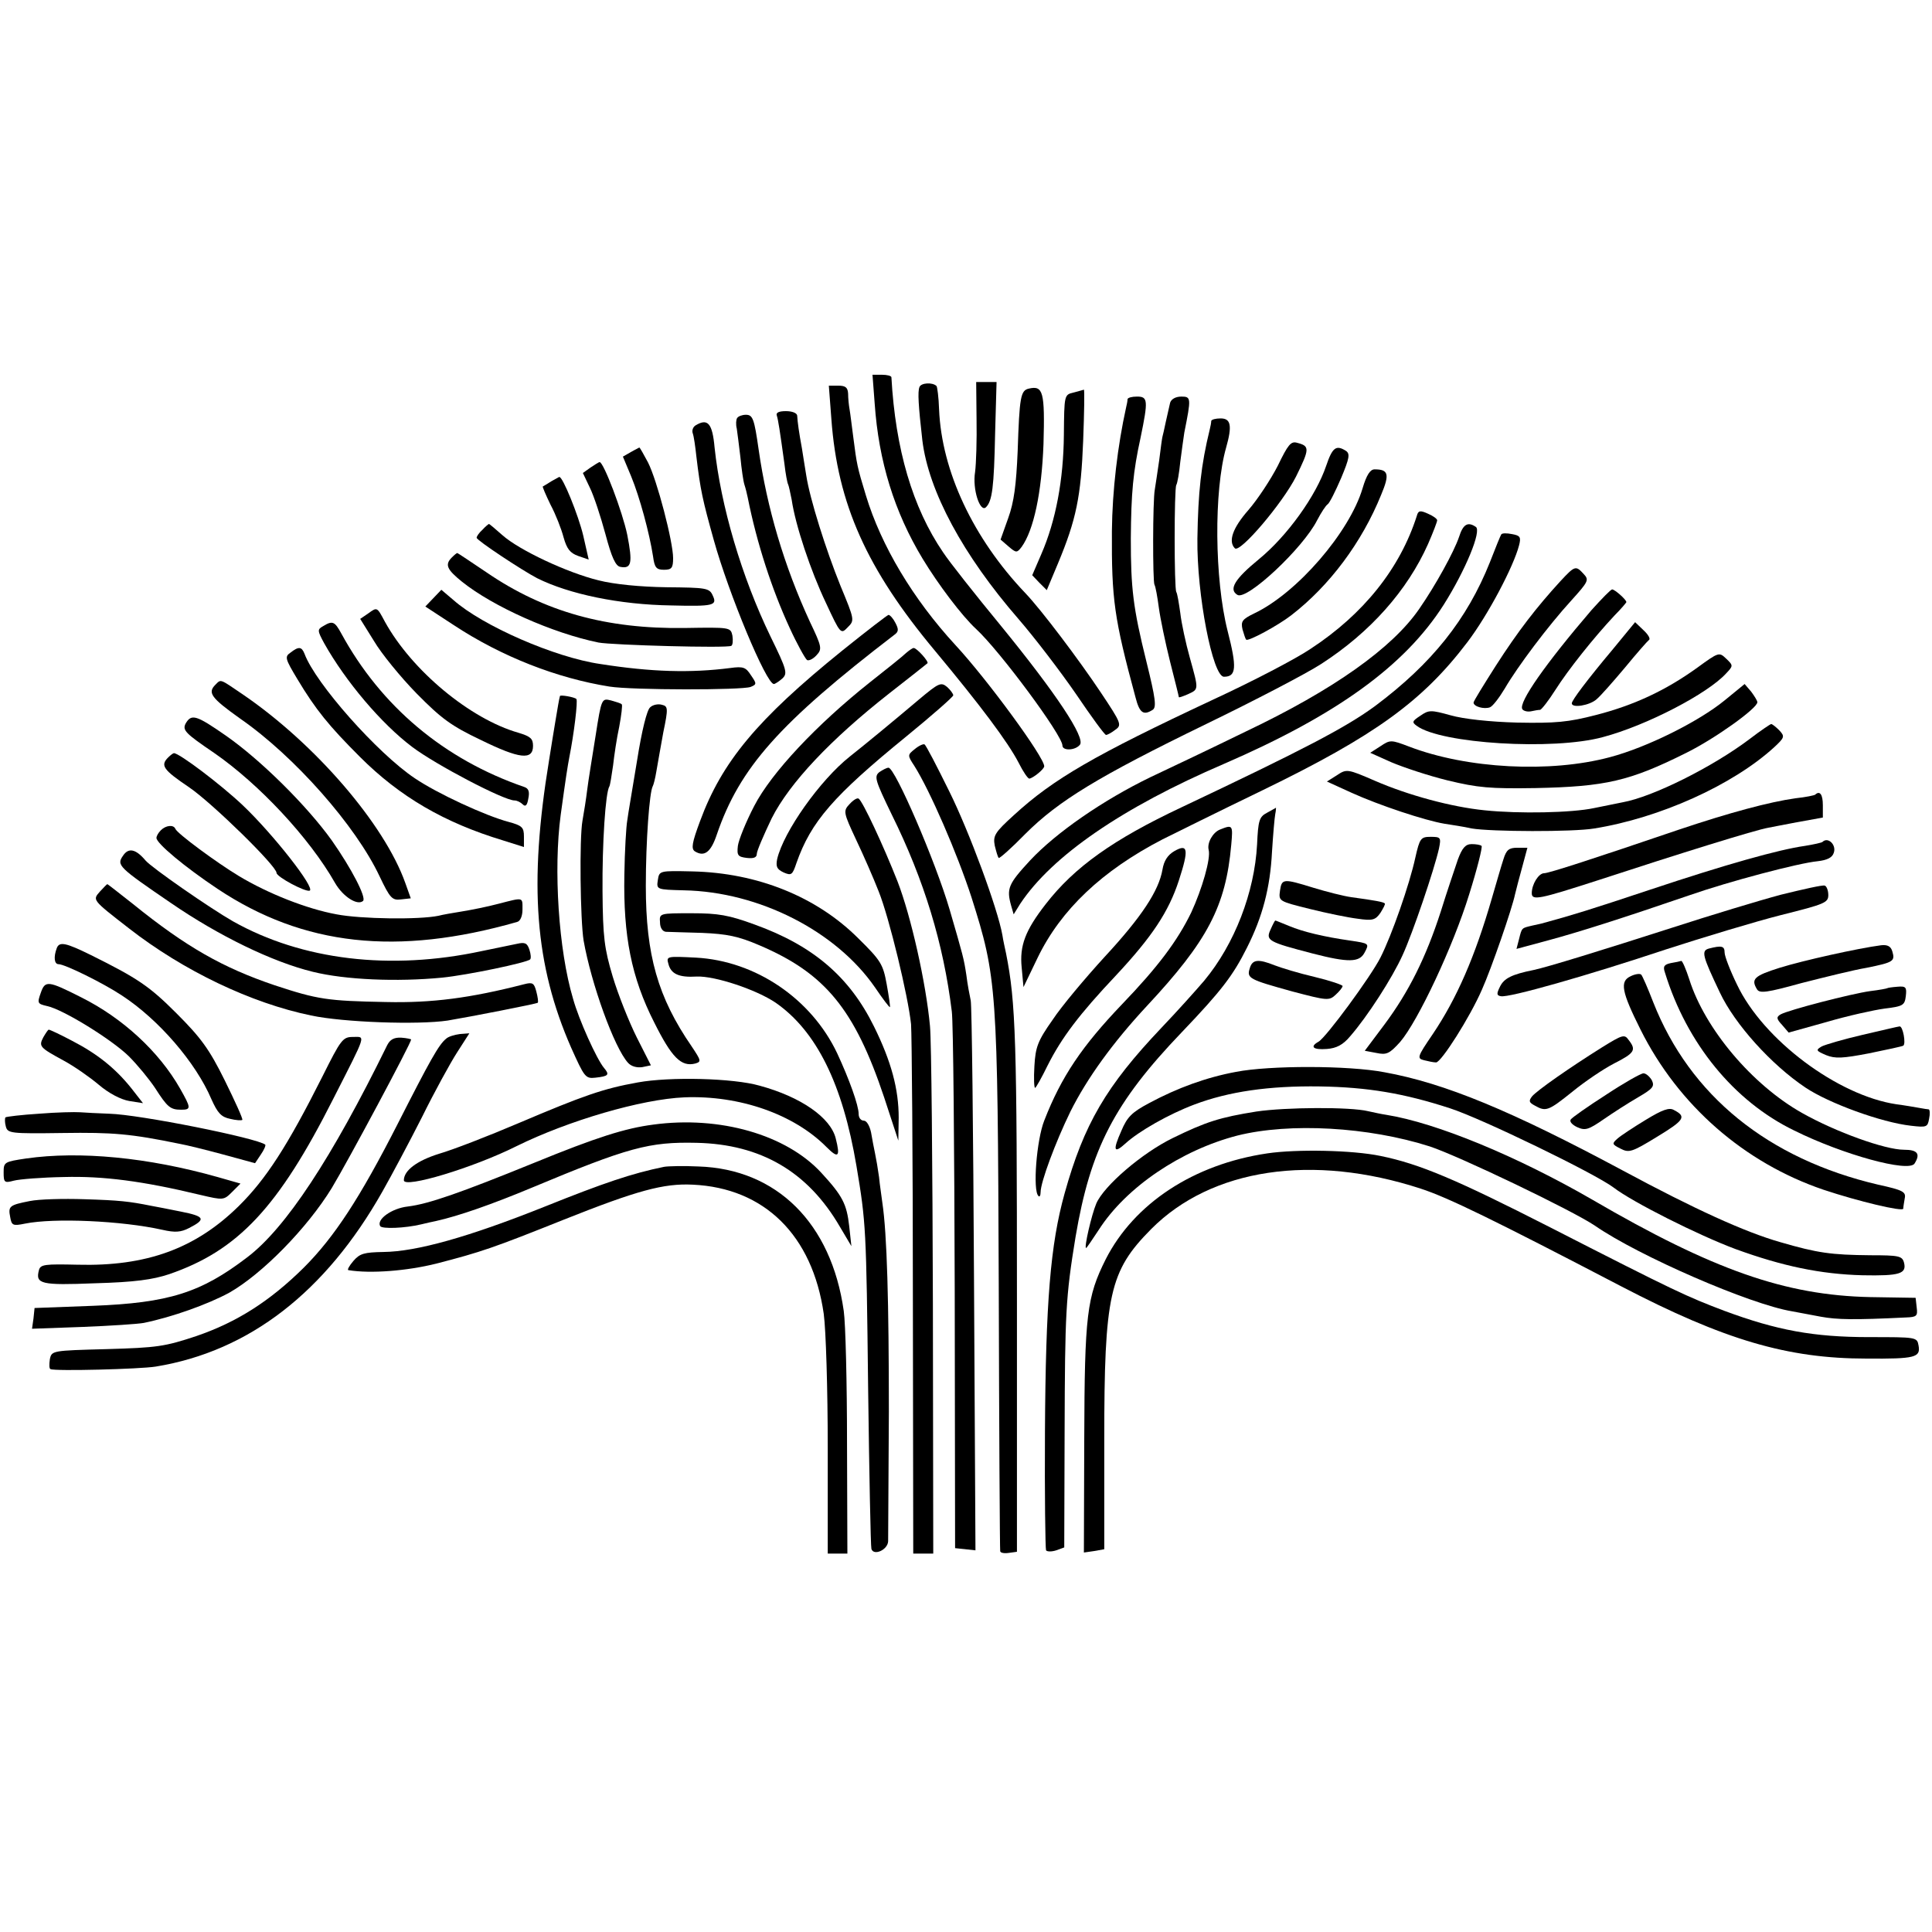<?xml version="1.0" standalone="no"?>
<!DOCTYPE svg PUBLIC "-//W3C//DTD SVG 20010904//EN"
 "http://www.w3.org/TR/2001/REC-SVG-20010904/DTD/svg10.dtd">
<svg version="1.0" xmlns="http://www.w3.org/2000/svg"
 width="531pt" height="531pt" viewBox="0 0 531 531"
 preserveAspectRatio="xMidYMid meet">
<g transform="translate(0,531) scale(0.1,-0.1)"
fill="#000000" stroke="none">
<path d="M2404 4201 c11 -159 54 -298 132 -427 43 -71 108 -157 147 -193 65
-60 237 -292 237 -320 0 -15 35 -14 48 2 16 19 -66 142 -217 327 -70 85 -142
176 -159 202 -84 123 -131 284 -142 481 0 4 -12 7 -26 7 l-26 0 6 -79z"/>
<path d="M2527 4246 c-5 -13 -3 -49 8 -146 17 -140 112 -316 264 -491 45 -52
116 -145 158 -206 42 -62 79 -113 83 -113 3 0 15 6 25 14 19 13 17 18 -39 102
-60 90 -164 228 -208 274 -143 150 -230 335 -237 505 -1 33 -5 62 -7 64 -11
11 -43 9 -47 -3z"/>
<path d="M2684 4158 c1 -57 -1 -122 -4 -145 -8 -48 14 -113 30 -97 17 17 22
54 25 202 l4 142 -28 0 -28 0 1 -102z"/>
<path d="M2285 4158 c17 -233 97 -412 285 -637 124 -149 200 -250 230 -308 12
-24 25 -43 29 -43 10 1 41 26 41 34 0 25 -156 238 -244 333 -117 127 -204 273
-246 411 -24 79 -25 84 -35 162 -4 30 -8 64 -10 75 -2 11 -4 30 -4 43 -1 17
-7 22 -27 22 l-26 0 7 -92z"/>
<path d="M2828 4242 c-23 -5 -26 -22 -31 -172 -4 -93 -10 -140 -26 -184 l-21
-59 22 -19 c21 -18 23 -18 36 -1 33 46 55 148 60 283 4 143 -1 161 -40 152z"/>
<path d="M2950 4231 c-25 -6 -25 -7 -26 -116 -1 -123 -22 -236 -62 -328 l-25
-58 20 -21 20 -20 31 74 c50 120 63 183 69 336 3 78 4 141 2 141 -2 -1 -15 -4
-29 -8z"/>
<path d="M3099 4213 c0 -5 -2 -15 -4 -23 -23 -104 -38 -228 -39 -340 -1 -187
6 -239 65 -457 11 -43 22 -50 47 -34 11 7 8 31 -17 132 -37 149 -43 202 -43
339 1 126 6 182 27 278 21 102 20 112 -10 112 -14 0 -25 -3 -26 -7z"/>
<path d="M3216 4203 c-2 -10 -8 -34 -12 -53 -4 -19 -8 -37 -9 -40 -1 -3 -5
-32 -9 -65 -5 -33 -10 -69 -12 -80 -6 -30 -6 -254 -1 -262 3 -5 8 -33 12 -63
4 -30 18 -97 31 -149 13 -51 24 -95 24 -97 0 -2 11 2 25 8 30 14 30 11 5 101
-11 39 -23 95 -26 122 -4 28 -8 53 -11 58 -6 9 -6 285 0 294 3 5 8 33 11 64 4
31 9 67 11 80 19 95 19 99 -8 99 -16 0 -28 -7 -31 -17z"/>
<path d="M2135 4168 c4 -13 8 -39 21 -133 3 -27 8 -53 10 -56 2 -4 6 -23 10
-43 10 -69 52 -195 94 -283 40 -86 41 -87 60 -67 19 19 19 20 -20 114 -40 99
-84 238 -94 303 -3 20 -9 54 -12 75 -8 43 -12 72 -13 90 -1 7 -14 12 -31 12
-19 0 -28 -4 -25 -12z"/>
<path d="M2026 4161 c-3 -4 -4 -18 -1 -29 2 -12 6 -47 10 -79 3 -32 8 -66 11
-75 3 -9 7 -25 9 -35 25 -126 67 -254 115 -358 21 -46 43 -85 48 -89 5 -3 17
3 26 13 16 17 15 23 -18 92 -71 154 -118 313 -141 474 -12 84 -16 95 -35 95
-10 0 -21 -4 -24 -9z"/>
<path d="M3329 4153 c0 -5 -2 -15 -4 -23 -24 -98 -32 -173 -34 -300 -2 -154
42 -380 73 -380 34 0 36 25 10 126 -36 142 -38 385 -4 504 17 60 13 80 -15 80
-14 0 -25 -3 -26 -7z"/>
<path d="M1912 4141 c-7 -4 -11 -14 -8 -22 3 -8 7 -36 10 -64 11 -92 17 -119
48 -230 41 -147 144 -395 165 -395 3 0 14 7 23 15 15 14 13 23 -32 115 -80
165 -137 360 -154 520 -6 67 -19 81 -52 61z"/>
<path d="M3512 4030 c-19 -37 -55 -92 -81 -122 -43 -49 -56 -86 -37 -105 14
-14 131 124 168 197 38 77 38 84 3 93 -17 5 -25 -5 -53 -63z"/>
<path d="M1733 4067 l-21 -12 23 -55 c23 -56 50 -155 60 -220 4 -30 9 -36 30
-36 21 0 25 5 25 32 0 45 -44 214 -69 263 -12 22 -22 41 -24 41 -1 -1 -12 -6
-24 -13z"/>
<path d="M3645 4030 c-28 -83 -107 -193 -185 -257 -66 -54 -84 -83 -59 -98 26
-16 180 128 219 205 11 21 24 41 29 44 5 3 21 35 37 72 23 55 25 67 13 75 -27
17 -37 9 -54 -41z"/>
<path d="M1623 4025 l-21 -15 19 -40 c11 -22 30 -80 43 -128 17 -64 28 -88 41
-90 31 -6 34 11 19 88 -13 63 -65 200 -76 200 -2 0 -13 -7 -25 -15z"/>
<path d="M3745 3968 c-36 -121 -180 -288 -298 -344 -33 -16 -37 -22 -32 -44 4
-14 8 -26 10 -28 5 -6 88 39 124 67 105 81 194 200 247 331 24 57 20 70 -18
70 -12 0 -22 -15 -33 -52z"/>
<path d="M1515 3987 c-11 -7 -21 -13 -23 -14 -2 0 8 -23 21 -50 14 -26 30 -67
36 -90 9 -32 18 -43 40 -51 l29 -10 -15 66 c-13 55 -57 164 -66 161 -1 0 -11
-6 -22 -12z"/>
<path d="M3894 3892 c-46 -144 -146 -270 -293 -366 -40 -27 -159 -89 -265
-138 -329 -154 -441 -219 -549 -318 -53 -48 -58 -57 -53 -84 4 -16 8 -31 11
-34 2 -2 35 27 73 66 91 91 201 158 497 302 134 65 276 139 316 165 135 87
237 202 294 330 14 32 25 61 25 65 0 4 -11 12 -25 18 -22 10 -27 9 -31 -6z"/>
<path d="M1326 3854 c-9 -8 -16 -18 -16 -22 0 -7 124 -89 166 -111 88 -44 227
-73 369 -75 116 -3 127 0 114 27 -9 21 -18 22 -127 23 -72 1 -144 8 -187 19
-86 21 -218 83 -264 124 -19 17 -36 31 -37 31 -1 0 -10 -7 -18 -16z"/>
<path d="M4010 3834 c-14 -41 -64 -132 -109 -197 -74 -108 -236 -223 -478
-338 -92 -45 -210 -101 -261 -125 -130 -63 -259 -152 -331 -229 -60 -65 -65
-77 -52 -124 l7 -24 18 29 c87 131 279 264 561 385 309 134 496 269 603 437
60 95 105 204 88 214 -22 15 -35 7 -46 -28z"/>
<path d="M4126 3841 c-2 -3 -16 -37 -31 -76 -63 -158 -160 -279 -315 -395 -80
-59 -197 -120 -533 -279 -187 -88 -294 -164 -373 -266 -56 -72 -72 -114 -66
-174 l5 -54 39 81 c64 132 177 239 343 325 28 14 151 75 275 135 309 150 440
245 563 407 57 75 127 208 142 266 6 23 3 27 -19 31 -15 3 -28 3 -30 -1z"/>
<path d="M1242 3778 c-20 -20 -14 -33 28 -67 85 -68 248 -141 375 -167 37 -7
354 -16 365 -9 4 2 5 15 3 28 -5 23 -6 23 -131 21 -215 -3 -386 44 -545 153
-43 29 -79 53 -80 53 -2 0 -8 -5 -15 -12z"/>
<path d="M4289 3713 c-66 -72 -117 -138 -178 -233 -33 -52 -61 -97 -61 -101 0
-11 29 -19 45 -13 8 3 26 27 41 52 35 60 119 172 183 242 46 51 49 56 34 72
-22 24 -24 24 -64 -19z"/>
<path d="M1191 3666 l-22 -23 78 -51 c132 -87 284 -146 428 -169 63 -10 364
-10 388 -1 17 7 17 9 1 32 -14 22 -21 25 -57 20 -109 -14 -217 -11 -357 11
-125 18 -324 105 -404 176 l-33 28 -22 -23z"/>
<path d="M4374 3633 c-126 -147 -201 -254 -190 -272 3 -5 14 -8 24 -6 9 2 20
4 25 4 4 1 23 25 42 55 35 55 104 142 163 205 18 18 32 35 32 36 0 7 -32 35
-39 35 -4 0 -29 -26 -57 -57z"/>
<path d="M1012 3624 l-22 -15 38 -61 c20 -34 73 -99 117 -144 68 -69 95 -89
177 -128 106 -52 143 -56 143 -16 0 20 -7 26 -40 36 -133 38 -293 171 -367
305 -22 41 -21 41 -46 23z"/>
<path d="M2315 3522 c-234 -189 -331 -306 -391 -469 -22 -59 -25 -76 -14 -83
26 -16 44 -2 60 46 63 184 171 306 489 550 11 8 11 15 2 32 -6 12 -15 22 -19
22 -4 -1 -61 -45 -127 -98z"/>
<path d="M888 3589 c-16 -9 -16 -12 3 -47 59 -105 157 -221 242 -285 65 -49
252 -147 281 -147 7 0 17 -5 23 -11 7 -7 12 -3 15 16 4 19 1 28 -11 32 -221
76 -394 222 -503 422 -18 33 -24 36 -50 20z"/>
<path d="M4434 3527 c-73 -87 -114 -142 -114 -150 0 -14 49 -6 68 11 11 9 46
49 78 87 32 39 62 73 66 76 5 3 -2 15 -15 27 l-23 22 -60 -73z"/>
<path d="M798 3516 c-16 -11 -14 -17 19 -72 51 -85 87 -129 172 -214 110 -110
232 -181 394 -230 l57 -18 0 29 c0 25 -5 30 -42 40 -64 17 -196 78 -258 120
-103 69 -273 261 -303 342 -8 20 -16 21 -39 3z"/>
<path d="M2490 3515 c-8 -8 -53 -44 -100 -81 -146 -116 -270 -248 -317 -339
-23 -44 -43 -94 -45 -110 -3 -26 0 -30 25 -33 18 -2 27 1 27 11 0 8 19 52 41
98 49 97 162 217 324 344 55 43 102 80 104 82 5 4 -30 43 -38 42 -3 0 -13 -7
-21 -14z"/>
<path d="M4665 3475 c-86 -62 -173 -103 -278 -130 -77 -20 -112 -23 -217 -21
-76 2 -148 10 -183 20 -54 15 -60 15 -83 -1 -23 -15 -24 -18 -10 -28 66 -49
375 -68 511 -31 121 32 289 120 339 175 20 21 20 22 0 41 -19 18 -20 18 -79
-25z"/>
<path d="M592 3428 c-22 -22 -12 -36 68 -93 150 -104 318 -295 383 -433 29
-61 35 -67 59 -64 l27 3 -15 42 c-57 161 -247 382 -446 518 -65 44 -60 43 -76
27z"/>
<path d="M2524 3386 c-71 -60 -145 -121 -188 -155 -82 -65 -182 -206 -200
-282 -4 -21 -1 -28 18 -37 21 -9 24 -7 35 26 40 114 102 185 302 348 71 58
129 109 129 113 0 4 -8 15 -17 23 -17 14 -23 11 -79 -36z"/>
<path d="M4740 3385 c-71 -58 -213 -129 -315 -156 -164 -44 -393 -32 -552 29
-50 19 -52 19 -79 1 l-28 -18 58 -26 c33 -14 102 -37 155 -50 83 -20 116 -23
241 -21 193 4 259 19 415 97 77 38 195 122 195 139 0 4 -8 17 -17 29 l-18 21
-55 -45z"/>
<path d="M1539 3397 c-2 -6 -7 -36 -13 -72 -4 -22 -11 -69 -17 -105 -56 -341
-39 -562 61 -790 36 -80 39 -85 66 -82 37 4 40 8 24 27 -20 24 -69 132 -85
190 -40 134 -54 356 -34 505 14 102 19 134 24 160 12 60 24 155 19 159 -5 5
-44 12 -45 8z"/>
<path d="M1637 3288 c-9 -57 -20 -123 -23 -148 -3 -25 -9 -63 -13 -85 -9 -49
-6 -275 3 -330 21 -119 84 -294 122 -336 9 -10 24 -14 39 -12 l24 5 -39 77
c-21 42 -51 117 -66 167 -23 77 -27 108 -28 234 -1 132 8 272 19 289 2 4 6 29
10 57 3 27 10 75 17 107 6 32 9 59 7 61 -2 3 -16 7 -30 11 -25 6 -26 6 -42
-97z"/>
<path d="M1787 3366 c-9 -7 -23 -64 -36 -146 -12 -74 -25 -148 -27 -165 -3
-16 -7 -84 -8 -150 -3 -167 19 -281 82 -405 48 -96 74 -123 113 -113 17 5 16
8 -10 47 -93 135 -126 251 -126 441 0 124 10 258 19 274 2 3 7 22 10 41 3 19
12 67 19 107 14 67 13 72 -4 76 -10 3 -25 0 -32 -7z"/>
<path d="M510 3321 c-9 -18 0 -27 78 -80 123 -85 262 -233 333 -358 22 -38 62
-63 77 -49 9 10 -32 89 -86 166 -68 95 -195 221 -291 288 -82 57 -95 61 -111
33z"/>
<path d="M4809 3279 c-102 -77 -266 -159 -349 -174 -14 -3 -49 -10 -79 -16
-61 -13 -206 -16 -301 -6 -90 9 -209 41 -301 81 -76 33 -78 33 -105 15 l-27
-17 68 -31 c75 -34 201 -76 255 -85 19 -3 53 -8 75 -13 53 -9 278 -10 337 0
180 29 380 119 494 223 29 27 30 30 14 47 -9 9 -19 17 -22 17 -2 0 -29 -18
-59 -41z"/>
<path d="M2514 3251 c-20 -16 -20 -17 -1 -46 43 -68 118 -241 157 -361 70
-221 72 -246 75 -1064 1 -399 3 -729 4 -733 0 -5 11 -7 24 -5 l22 3 0 690 c0
714 -3 820 -30 955 -3 14 -8 36 -10 50 -13 73 -91 284 -146 395 -34 69 -64
127 -68 129 -3 2 -15 -3 -27 -13z"/>
<path d="M462 3228 c-22 -22 -13 -34 58 -82 63 -43 240 -216 240 -235 0 -11
79 -53 91 -49 17 6 -100 155 -183 234 -60 57 -175 144 -190 144 -2 0 -9 -5
-16 -12z"/>
<path d="M2417 3188 c-15 -12 -12 -22 34 -117 89 -180 142 -354 165 -541 4
-30 7 -374 8 -765 l1 -710 28 -3 28 -3 -4 743 c-2 409 -6 754 -9 768 -3 14 -9
45 -12 70 -7 46 -9 53 -46 180 -39 133 -150 390 -168 390 -5 0 -16 -6 -25 -12z"/>
<path d="M4989 3126 c-2 -2 -26 -7 -54 -10 -72 -10 -183 -40 -320 -86 -235
-80 -358 -120 -371 -120 -15 0 -34 -30 -34 -55 0 -21 22 -16 180 35 229 75
435 139 470 145 3 1 38 7 78 15 l72 13 0 34 c0 29 -8 41 -21 29z"/>
<path d="M2335 3100 c-18 -19 -17 -23 18 -98 20 -42 48 -106 62 -142 29 -72
81 -288 89 -365 2 -27 5 -366 5 -752 l1 -703 28 0 27 0 -1 687 c-1 379 -4 722
-8 763 -11 119 -52 301 -89 397 -39 99 -96 221 -107 228 -4 3 -15 -4 -25 -15z"/>
<path d="M3482 3076 c-21 -11 -24 -21 -27 -87 -7 -132 -62 -274 -145 -374 -23
-27 -76 -86 -118 -130 -152 -160 -213 -265 -266 -455 -39 -140 -52 -298 -54
-654 -1 -175 1 -322 3 -327 3 -4 16 -4 28 0 l22 8 1 319 c1 326 3 369 30 534
41 242 106 369 293 564 108 113 140 155 178 231 43 85 64 165 69 264 3 47 7
94 9 104 2 9 2 17 2 17 -1 -1 -13 -7 -25 -14z"/>
<path d="M442 3028 c-7 -7 -12 -16 -12 -21 0 -15 78 -80 168 -140 236 -157
494 -185 823 -91 9 2 15 16 15 34 0 35 4 34 -66 16 -30 -8 -75 -17 -100 -21
-25 -4 -54 -9 -65 -12 -53 -11 -213 -9 -280 4 -82 15 -188 57 -268 105 -63 38
-171 118 -175 130 -5 12 -26 10 -40 -4z"/>
<path d="M3353 3030 c-20 -8 -36 -37 -31 -56 6 -24 -18 -107 -48 -172 -38 -78
-91 -149 -190 -252 -110 -115 -167 -199 -214 -320 -21 -53 -32 -192 -16 -207
3 -4 6 1 6 10 0 28 41 138 82 222 46 92 117 190 210 290 167 179 217 274 232
443 5 55 4 56 -31 42z"/>
<path d="M3890 2953 c-16 -74 -65 -214 -96 -275 -27 -53 -149 -219 -170 -231
-25 -14 -15 -23 23 -20 26 2 44 11 64 35 47 54 115 159 144 223 28 61 87 235
100 293 6 30 5 32 -23 32 -27 0 -30 -4 -42 -57z"/>
<path d="M5009 2996 c-2 -2 -24 -7 -49 -11 -71 -10 -217 -51 -424 -120 -162
-54 -217 -71 -291 -91 -5 -2 -21 -5 -34 -8 -29 -7 -28 -5 -36 -37 l-7 -27 89
24 c85 23 201 60 388 124 106 37 298 88 351 93 26 3 40 10 44 23 8 22 -16 45
-31 30z"/>
<path d="M3228 2971 c-19 -11 -29 -27 -33 -51 -10 -58 -57 -130 -160 -241 -52
-57 -117 -134 -142 -172 -41 -58 -47 -75 -50 -127 -2 -33 -1 -60 2 -60 2 0 18
28 35 63 38 75 86 139 188 247 98 105 144 174 172 260 28 86 25 102 -12 81z"/>
<path d="M4007 2948 c-8 -24 -30 -88 -47 -143 -41 -127 -88 -221 -155 -311
l-54 -72 32 -6 c28 -6 36 -2 65 30 49 57 146 263 190 406 22 70 37 130 34 133
-3 3 -15 5 -27 5 -17 0 -26 -10 -38 -42z"/>
<path d="M338 2958 c-18 -26 -13 -31 132 -130 131 -90 279 -162 390 -189 89
-22 231 -28 355 -16 70 7 232 41 242 50 3 3 2 15 -2 27 -6 18 -12 21 -34 16
-14 -3 -58 -12 -97 -20 -251 -54 -494 -25 -684 82 -63 36 -223 147 -240 167
-27 32 -47 36 -62 13z"/>
<path d="M4132 2948 c-6 -18 -20 -67 -32 -108 -46 -159 -96 -274 -162 -372
-43 -63 -44 -67 -24 -72 12 -3 26 -6 33 -6 14 0 93 124 126 200 26 58 83 223
91 262 3 13 12 47 20 76 l14 52 -28 0 c-23 0 -30 -6 -38 -32z"/>
<path d="M1808 2891 c-4 -26 -3 -26 72 -28 206 -4 418 -112 525 -267 21 -31
39 -55 41 -54 1 2 -3 30 -9 63 -10 55 -16 65 -78 126 -115 115 -278 180 -456
184 -91 2 -91 2 -95 -24z"/>
<path d="M3518 2862 c-4 -29 -3 -29 81 -50 48 -12 107 -24 132 -27 41 -6 49
-4 63 16 8 13 14 24 12 26 -4 4 -25 8 -91 17 -22 3 -69 15 -105 26 -84 26 -87
25 -92 -8z"/>
<path d="M275 2860 c-21 -24 -23 -22 80 -102 149 -116 335 -205 500 -239 89
-19 294 -26 375 -14 60 10 245 46 248 49 2 2 0 16 -4 31 -6 23 -10 26 -33 20
-148 -38 -253 -52 -381 -49 -160 3 -187 7 -305 46 -142 48 -243 105 -389 223
-38 30 -70 55 -71 55 -1 0 -10 -9 -20 -20z"/>
<path d="M4895 2851 c-60 -16 -195 -57 -300 -91 -190 -61 -342 -108 -380 -116
-60 -12 -81 -23 -92 -45 -10 -20 -10 -25 2 -27 21 -5 236 56 455 129 102 33
244 76 315 94 120 30 130 34 130 55 0 13 -5 25 -10 26 -6 2 -59 -10 -120 -25z"/>
<path d="M1814 2775 c0 -15 7 -25 16 -26 8 0 53 -2 100 -3 68 -3 99 -9 157
-34 181 -77 262 -176 343 -418 l39 -119 1 63 c0 78 -20 154 -68 251 -67 136
-167 222 -328 280 -71 26 -100 31 -173 31 -88 0 -89 0 -87 -25z"/>
<path d="M3492 2755 c-14 -30 -6 -34 117 -66 97 -25 127 -24 141 2 14 26 14
26 -40 34 -70 10 -129 24 -167 40 -20 8 -36 15 -38 15 -1 0 -7 -11 -13 -25z"/>
<path d="M156 2704 c-9 -24 -7 -44 5 -44 17 0 121 -51 174 -86 101 -66 203
-184 246 -285 17 -38 27 -49 51 -54 16 -4 31 -5 34 -3 2 3 -20 51 -48 108 -43
87 -66 118 -133 185 -74 74 -106 96 -235 160 -69 34 -87 38 -94 19z"/>
<path d="M5170 2712 c-62 -8 -215 -42 -279 -62 -70 -22 -79 -31 -62 -59 7 -12
28 -9 122 17 63 16 143 36 179 42 74 15 79 18 71 45 -4 14 -13 19 -31 17z"/>
<path d="M4697 2703 c-22 -6 -18 -20 30 -121 41 -87 141 -198 235 -261 64 -43
209 -96 290 -105 43 -5 46 -4 50 19 3 14 2 25 -1 26 -3 0 -15 2 -26 4 -11 2
-40 7 -63 10 -161 24 -366 177 -438 329 -19 39 -34 78 -34 88 0 18 -8 20 -43
11z"/>
<path d="M1837 2661 c7 -28 29 -38 78 -35 50 2 164 -36 217 -72 112 -78 184
-223 222 -449 26 -155 27 -170 32 -610 3 -236 7 -435 9 -442 6 -20 45 -3 46
21 0 11 1 172 2 356 0 301 -5 489 -18 575 -2 17 -7 48 -9 70 -3 22 -8 51 -11
65 -3 14 -8 40 -11 58 -4 18 -12 32 -20 32 -8 0 -14 8 -14 18 0 24 -26 96 -59
167 -71 150 -224 254 -388 263 -80 4 -82 4 -76 -17z"/>
<path d="M3435 2649 c-9 -28 -2 -31 117 -64 95 -25 101 -26 119 -9 10 9 19 20
19 24 0 3 -35 15 -77 25 -43 10 -92 25 -110 32 -45 18 -61 16 -68 -8z"/>
<path d="M4592 2663 c-18 -4 -22 -9 -16 -26 60 -195 190 -354 355 -434 135
-67 315 -116 331 -91 17 27 8 38 -29 38 -52 0 -188 49 -280 101 -137 77 -267
231 -310 367 -9 28 -19 51 -22 51 -3 -1 -16 -4 -29 -6z"/>
<path d="M4482 2627 c-31 -14 -25 -43 27 -147 104 -208 285 -366 503 -440 96
-32 218 -61 219 -52 0 4 2 16 4 28 4 18 -4 23 -73 38 -303 71 -517 245 -618
501 -15 39 -30 73 -33 76 -3 4 -17 2 -29 -4z"/>
<path d="M112 2581 c-10 -28 -9 -30 17 -36 44 -9 178 -92 225 -138 24 -24 56
-63 72 -87 34 -53 42 -60 72 -60 28 0 27 5 -3 58 -58 102 -158 194 -272 251
-91 46 -99 47 -111 12z"/>
<path d="M5187 2594 c-1 -1 -22 -5 -47 -8 -51 -7 -225 -52 -246 -64 -12 -7
-12 -12 4 -29 l18 -21 104 29 c58 17 130 33 160 37 50 6 55 9 58 34 3 25 0 28
-23 26 -14 -1 -27 -3 -28 -4z"/>
<path d="M5120 2466 c-52 -12 -103 -27 -113 -32 -17 -10 -16 -12 12 -24 25
-10 45 -9 118 5 49 10 91 19 94 21 8 5 -1 54 -10 53 -3 0 -49 -11 -101 -23z"/>
<path d="M119 2459 c-13 -25 -10 -28 56 -64 28 -15 71 -45 96 -66 28 -24 61
-41 84 -45 l38 -6 -32 41 c-44 55 -94 95 -164 131 -32 17 -60 30 -63 30 -2 0
-8 -9 -15 -21z"/>
<path d="M1226 2455 c-20 -16 -44 -59 -133 -234 -104 -204 -174 -311 -258
-395 -93 -92 -184 -150 -295 -188 -87 -29 -108 -32 -247 -36 -150 -4 -151 -4
-156 -28 -2 -14 -2 -26 2 -27 12 -6 246 0 289 7 257 42 467 205 623 481 25 44
74 136 109 205 34 69 78 149 96 177 l34 53 -26 -2 c-15 -2 -32 -7 -38 -13z"/>
<path d="M4404 2432 c-91 -57 -178 -118 -193 -135 -10 -13 -9 -17 8 -26 30
-17 37 -14 102 38 34 28 86 63 115 78 57 29 62 37 40 65 -11 16 -17 14 -72
-20z"/>
<path d="M886 2351 c-96 -191 -155 -282 -230 -356 -119 -117 -254 -166 -443
-161 -89 2 -102 1 -106 -15 -10 -38 5 -42 154 -36 109 3 159 10 204 25 189 65
300 183 451 482 93 183 89 170 54 170 -28 0 -33 -7 -84 -109z"/>
<path d="M1064 2437 c-152 -310 -279 -503 -385 -583 -127 -97 -215 -125 -424
-133 l-160 -6 -3 -29 -4 -28 139 5 c76 3 152 8 168 11 78 16 176 51 235 83 90
51 214 177 282 288 44 73 218 398 218 408 0 1 -12 4 -27 5 -20 1 -31 -5 -39
-21z"/>
<path d="M3397 2364 c-81 -15 -161 -44 -239 -86 -47 -25 -60 -38 -76 -76 -24
-54 -21 -64 11 -35 37 34 120 81 189 107 95 36 206 52 345 50 132 -2 232 -19
358 -60 87 -28 400 -180 450 -218 52 -40 233 -131 335 -169 129 -47 234 -69
349 -72 102 -2 122 4 114 35 -5 18 -14 20 -92 20 -108 1 -145 6 -248 36 -98
28 -236 91 -433 197 -306 164 -489 240 -655 270 -99 19 -316 19 -408 1z"/>
<path d="M4414 2301 c-50 -32 -94 -63 -97 -68 -4 -6 5 -15 18 -21 22 -10 31
-7 73 22 26 18 68 45 94 60 41 24 46 30 38 47 -6 10 -16 19 -23 19 -7 0 -53
-26 -103 -59z"/>
<path d="M1753 2335 c-95 -17 -149 -36 -328 -112 -82 -35 -180 -73 -218 -84
-61 -19 -97 -46 -97 -73 0 -23 190 34 310 94 142 70 343 129 461 134 151 6
301 -46 391 -137 32 -32 38 -27 25 24 -14 57 -95 114 -209 145 -73 21 -247 25
-335 9z"/>
<path d="M3453 2255 c-100 -16 -138 -28 -230 -73 -84 -41 -189 -131 -210 -180
-13 -31 -34 -122 -28 -122 2 0 17 23 35 50 75 117 226 219 381 259 144 36 360
24 529 -30 81 -27 392 -176 454 -218 120 -83 426 -216 541 -235 17 -3 53 -10
80 -15 44 -8 90 -9 233 -2 30 1 33 4 30 27 l-3 27 -125 2 c-233 5 -431 74
-764 268 -206 119 -428 211 -566 233 -14 2 -36 7 -50 10 -49 12 -226 11 -307
-1z"/>
<path d="M4523 2232 c-33 -20 -68 -43 -77 -51 -16 -14 -16 -16 8 -28 23 -12
31 -10 101 33 74 45 81 55 46 73 -13 8 -32 1 -78 -27z"/>
<path d="M107 2249 c-48 -3 -89 -8 -92 -10 -2 -3 -2 -14 1 -25 5 -19 13 -20
157 -18 137 2 186 -2 322 -30 17 -3 70 -16 118 -29 l88 -24 16 24 c9 13 14 25
12 27 -22 18 -346 83 -429 85 -30 1 -66 3 -80 4 -14 1 -64 0 -113 -4z"/>
<path d="M1795 2219 c-77 -10 -156 -35 -327 -105 -204 -83 -290 -113 -347
-120 -45 -5 -87 -36 -76 -54 5 -8 67 -6 113 5 12 3 30 7 40 9 63 14 154 46
262 91 268 112 324 127 455 124 176 -4 305 -79 393 -230 l32 -54 -6 55 c-7 61
-18 83 -77 147 -96 104 -278 157 -462 132z"/>
<path d="M3483 2140 c-203 -30 -366 -138 -444 -291 -52 -104 -58 -152 -59
-494 l-1 -312 28 4 28 5 0 300 c0 400 14 464 129 580 166 167 444 208 741 111
74 -24 201 -86 550 -268 284 -148 458 -199 675 -199 134 -1 149 3 143 36 -4
23 -6 23 -136 23 -153 0 -254 19 -397 72 -103 39 -132 52 -480 230 -257 131
-358 174 -466 196 -77 16 -230 19 -311 7z"/>
<path d="M72 2126 c-60 -9 -62 -10 -62 -38 0 -28 2 -30 28 -23 15 4 77 9 137
10 109 3 217 -11 375 -49 64 -15 65 -15 88 8 l23 23 -63 18 c-191 54 -379 72
-526 51z"/>
<path d="M1825 2103 c-88 -18 -165 -44 -327 -109 -210 -84 -353 -124 -444
-125 -53 -1 -65 -4 -83 -25 -11 -13 -18 -25 -13 -25 61 -10 161 -2 241 18 124
32 156 43 351 121 201 80 274 100 354 96 197 -9 329 -139 360 -355 6 -44 11
-206 11 -369 l0 -290 27 0 27 0 -1 303 c0 166 -4 330 -9 364 -34 241 -184 390
-399 397 -41 2 -84 1 -95 -1z"/>
<path d="M82 2009 c-56 -11 -60 -14 -54 -44 4 -23 7 -25 41 -18 79 16 265 8
377 -17 35 -8 51 -7 74 5 47 24 43 32 -23 45 -34 7 -71 14 -82 16 -60 12 -86
15 -183 18 -59 2 -126 0 -150 -5z"/>
</g>
</svg>
